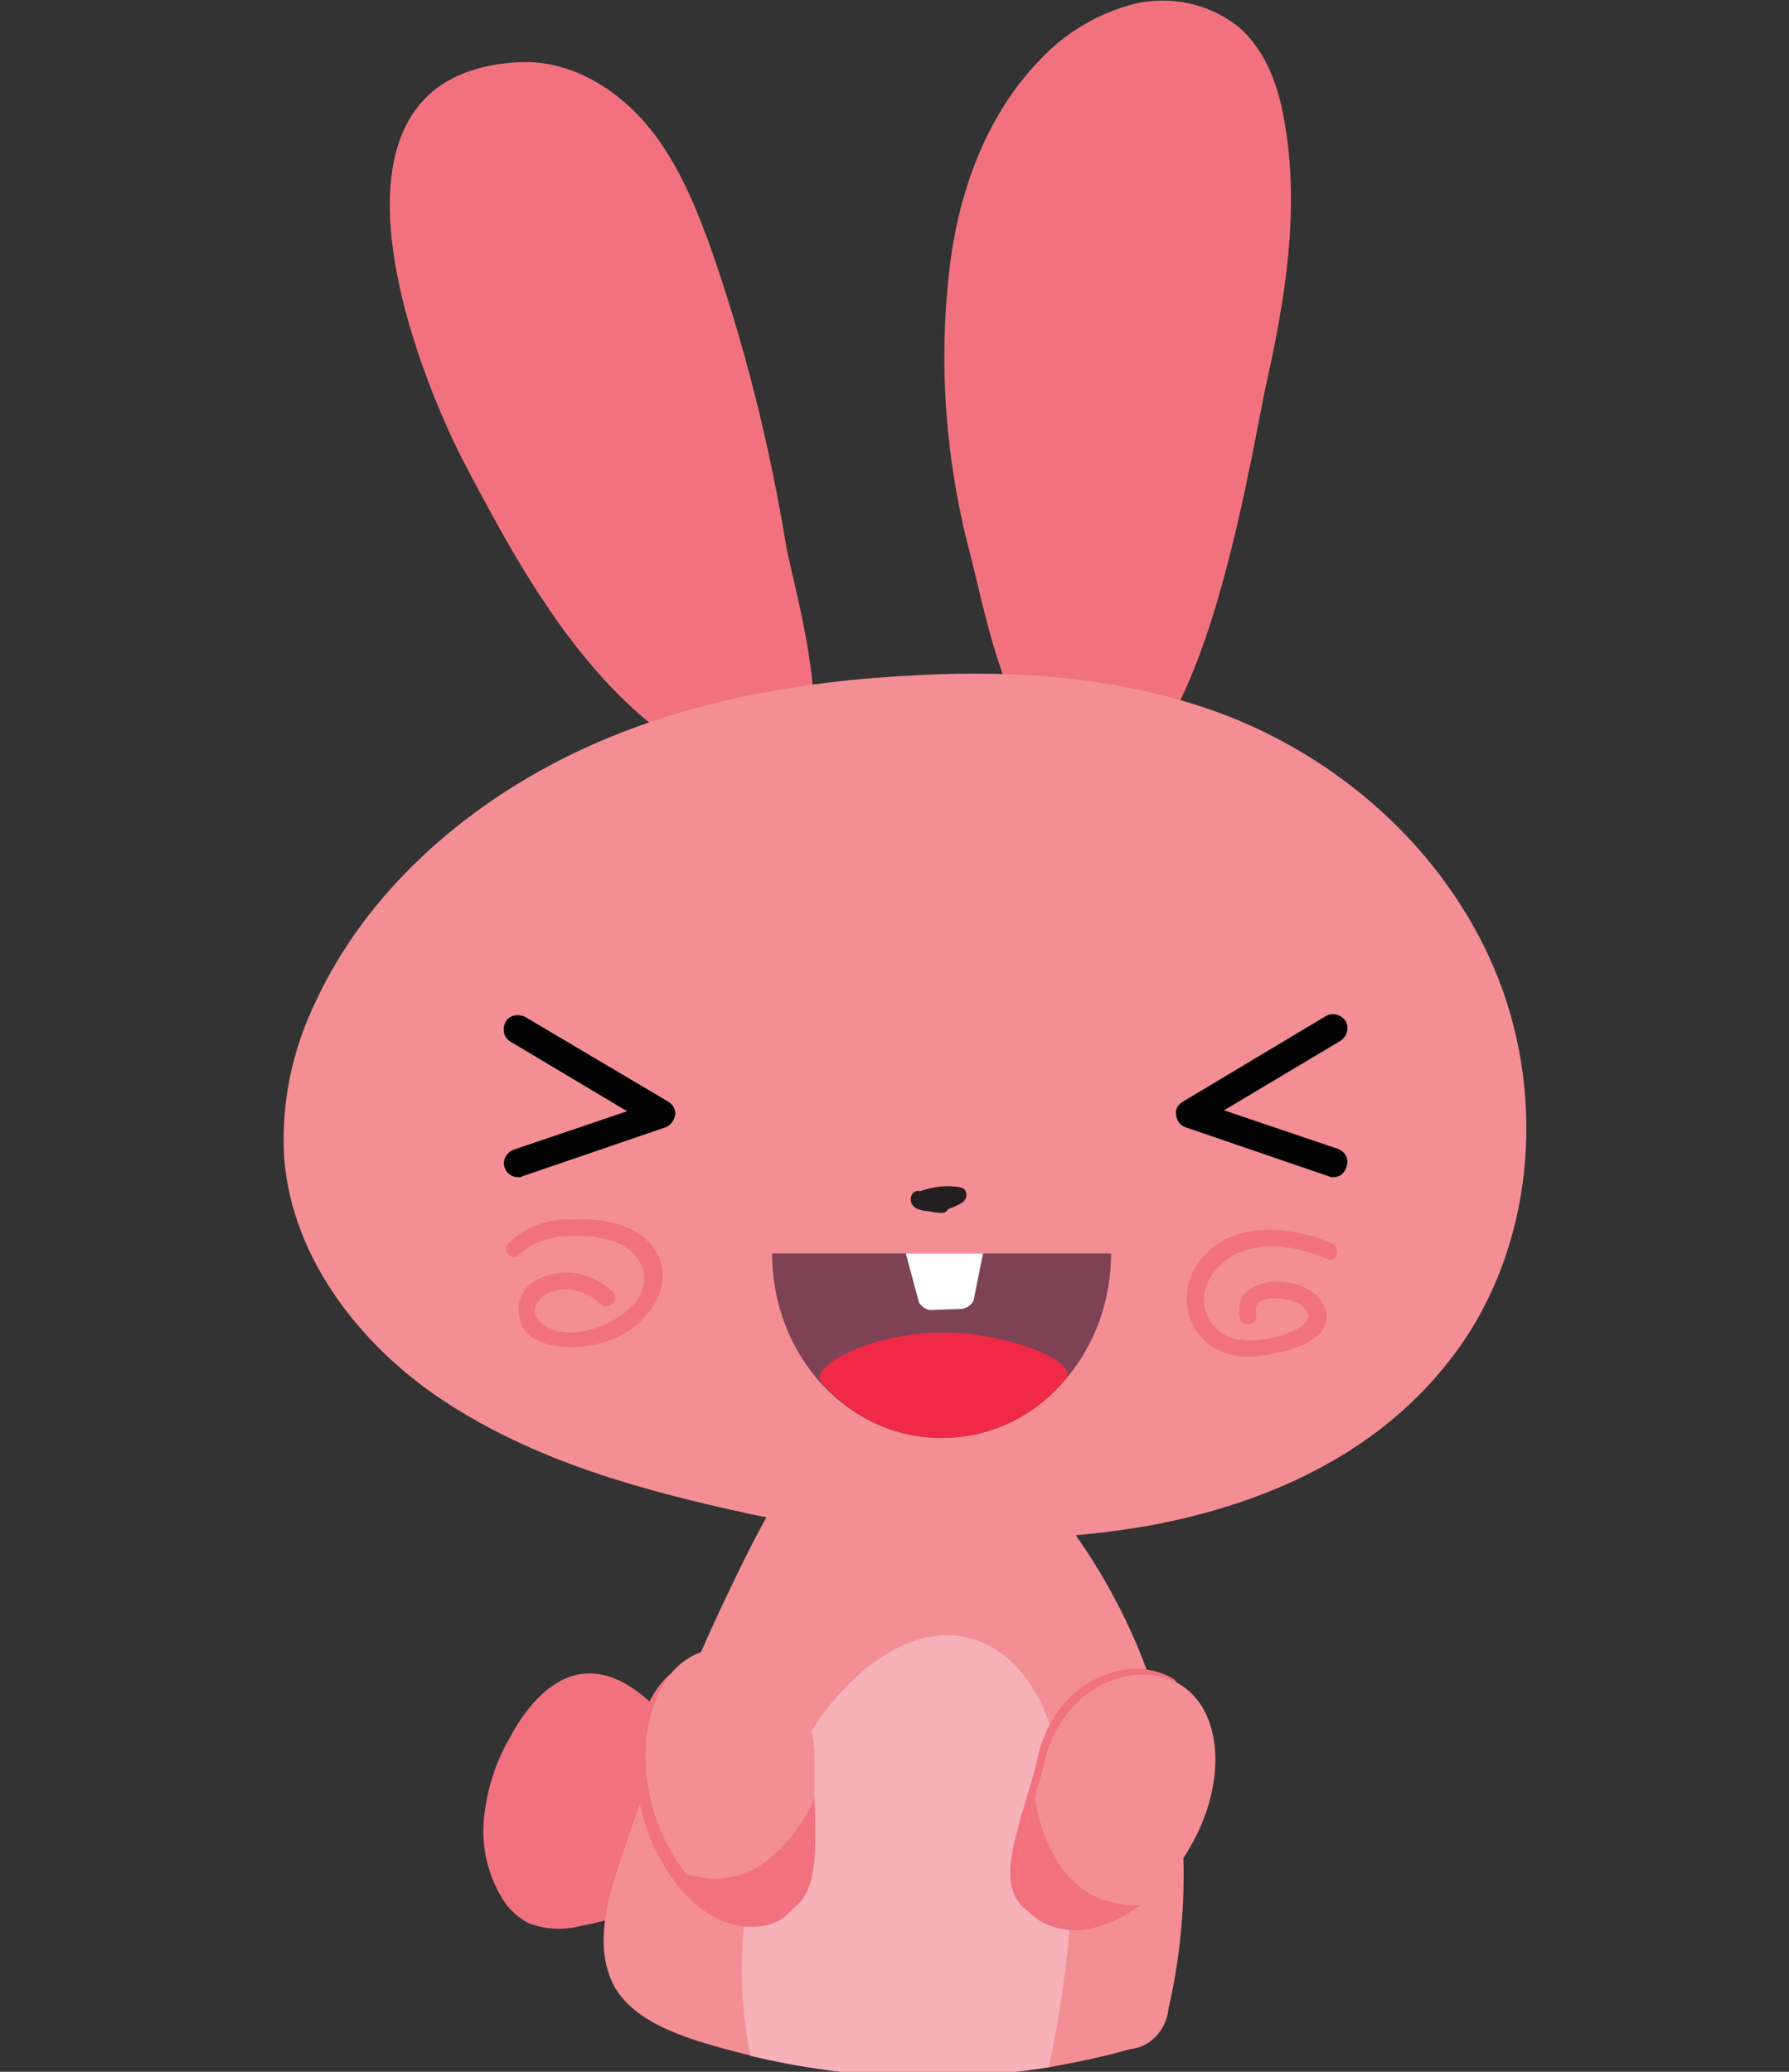 <svg version="1.1" id="BkNcwn4bQ" xmlns="http://www.w3.org/2000/svg" xmlns:xlink="http://www.w3.org/1999/xlink" x="0px" y="0px" viewBox="-30 0 190 220" style="enable-background:new 0 0 132.1 220.6;" xml:space="preserve"><rect x="-30" y="0" width="190" height="220" fill="#333333" stroke="none"/><style>@-webkit-keyframes Hy9xE5DhVZ7_r1dtO3VbQ_Animation{0%{-webkit-transform: translate(0px, 0px);transform: translate(0px, 0px);}13.33%{-webkit-transform: translate(0px, -2px);transform: translate(0px, -2px);}26.67%{-webkit-transform: translate(0px, 0px);transform: translate(0px, 0px);}40%{-webkit-transform: translate(0px, -2px);transform: translate(0px, -2px);}53.33%{-webkit-transform: translate(0px, 0px);transform: translate(0px, 0px);}100%{-webkit-transform: translate(0px, 0px);transform: translate(0px, 0px);}}@keyframes Hy9xE5DhVZ7_r1dtO3VbQ_Animation{0%{-webkit-transform: translate(0px, 0px);transform: translate(0px, 0px);}13.33%{-webkit-transform: translate(0px, -2px);transform: translate(0px, -2px);}26.67%{-webkit-transform: translate(0px, 0px);transform: translate(0px, 0px);}40%{-webkit-transform: translate(0px, -2px);transform: translate(0px, -2px);}53.33%{-webkit-transform: translate(0px, 0px);transform: translate(0px, 0px);}100%{-webkit-transform: translate(0px, 0px);transform: translate(0px, 0px);}}@-webkit-keyframes HkXgNcv3NZQ_Hkv3D34WX_Animation{0%{-webkit-transform: scale(1, 1);transform: scale(1, 1);}13.33%{-webkit-transform: scale(1.2, 1.2);transform: scale(1.2, 1.2);}26.67%{-webkit-transform: scale(1, 1);transform: scale(1, 1);}40%{-webkit-transform: scale(1.2, 1.2);transform: scale(1.2, 1.2);}53.33%{-webkit-transform: scale(1, 1);transform: scale(1, 1);}100%{-webkit-transform: scale(1, 1);transform: scale(1, 1);}}@keyframes HkXgNcv3NZQ_Hkv3D34WX_Animation{0%{-webkit-transform: scale(1, 1);transform: scale(1, 1);}13.33%{-webkit-transform: scale(1.2, 1.2);transform: scale(1.2, 1.2);}26.67%{-webkit-transform: scale(1, 1);transform: scale(1, 1);}40%{-webkit-transform: scale(1.2, 1.2);transform: scale(1.2, 1.2);}53.33%{-webkit-transform: scale(1, 1);transform: scale(1, 1);}100%{-webkit-transform: scale(1, 1);transform: scale(1, 1);}}@-webkit-keyframes By349P2VZ7_BJ59vnNW7_Animation{0%{-webkit-transform: translate(0px, 0px);transform: translate(0px, 0px);}13.33%{-webkit-transform: translate(0px, 5px);transform: translate(0px, 5px);}26.67%{-webkit-transform: translate(0px, 0px);transform: translate(0px, 0px);}40%{-webkit-transform: translate(0px, 5px);transform: translate(0px, 5px);}53.33%{-webkit-transform: translate(0px, 0px);transform: translate(0px, 0px);}100%{-webkit-transform: translate(0px, 0px);transform: translate(0px, 0px);}}@keyframes By349P2VZ7_BJ59vnNW7_Animation{0%{-webkit-transform: translate(0px, 0px);transform: translate(0px, 0px);}13.33%{-webkit-transform: translate(0px, 5px);transform: translate(0px, 5px);}26.67%{-webkit-transform: translate(0px, 0px);transform: translate(0px, 0px);}40%{-webkit-transform: translate(0px, 5px);transform: translate(0px, 5px);}53.33%{-webkit-transform: translate(0px, 0px);transform: translate(0px, 0px);}100%{-webkit-transform: translate(0px, 0px);transform: translate(0px, 0px);}}#BkNcwn4bQ *{-webkit-animation-duration: 1.5s;animation-duration: 1.5s;-webkit-animation-iteration-count: infinite;animation-iteration-count: infinite;-webkit-animation-timing-function: cubic-bezier(0, 0, 1, 1);animation-timing-function: cubic-bezier(0, 0, 1, 1);}#B1-N5P2Vb7{fill: #F1727E;}#H1GEcDhEZ7{fill: #F48E95;}#Bkm45D2V-Q{fill: #F7B1B9;}#HyBVcPhVWm{fill: #F1727E;}#S1U4cD2Vb7{fill: #F48E95;}#BkwE5D2EZ7{fill: #F1727E;}#ByYEcwnE-7{fill: #F1727E;}#BkcVcwhN-X{fill: #F48E95;}#r1o45whV-7{fill: #F1727E;}#SyT4qP2NbX{fill: #F1727E;}#Hy0EqwhN-X{fill: #F1727E;}#BJ1eVcPn4WQ{fill: #F48E95;}#r1gxE9P34-m{fill: #F1727E;}#SkWlVcv3Ebm{fill: #F1727E;}#SyGlVqv3V-X{fill: #231F20;}#BkHxEcwnNW7{fill: #7E4255;}#Byvl45w3Vb7{fill: #EF2946;}#BJOx4qw3V-7{fill: #020202;}#BkKg49wnN-7{fill: #020202;}#Hy9xE5DhVZ7{fill: #FFFFFF;}#By349P2VZ7_BJ59vnNW7{-webkit-animation-name: By349P2VZ7_BJ59vnNW7_Animation;animation-name: By349P2VZ7_BJ59vnNW7_Animation;-webkit-transform-origin: 50% 50%;transform-origin: 50% 50%;transform-box: fill-box;-webkit-transform: translate(0px, 0px);transform: translate(0px, 0px);}#HkXgNcv3NZQ_Hkv3D34WX{-webkit-animation-name: HkXgNcv3NZQ_Hkv3D34WX_Animation;animation-name: HkXgNcv3NZQ_Hkv3D34WX_Animation;-webkit-transform-origin: 50% 50%;transform-origin: 50% 50%;transform-box: fill-box;-webkit-transform: scale(1, 1);transform: scale(1, 1);}#Hy9xE5DhVZ7_r1dtO3VbQ{-webkit-animation-name: Hy9xE5DhVZ7_r1dtO3VbQ_Animation;animation-name: Hy9xE5DhVZ7_r1dtO3VbQ_Animation;-webkit-transform-origin: 50% 50%;transform-origin: 50% 50%;transform-box: fill-box;}</style>

<title>Asset 33</title>
<g id="HyeEqvn4-m">
	<path d="M43.8,190.3c0.6-1.3,0.5-2.9-0.1-4.1c-0.7-1.3-1.6-2.4-2.6-3.4c-2.3-2.5-5.1-5.1-8.5-5.1&#10;&#9;&#9;c-3.8,0-6.7,3.5-8.5,6.9c-1.5,2.6-2.4,5.5-2.7,8.5c-0.3,3,0.4,6,2,8.6c0.7,1.1,1.6,1.9,2.7,2.5c1.8,0.7,3.7,0.8,5.6,0.3&#10;&#9;&#9;c4.5-0.8,8.7-2.6,12.4-5.2L43.8,190.3z" id="B1-N5P2Vb7"/>
	<path d="M94.1,213.3c-0.2,2.2-1.9,4.1-4.1,4.3c-2.8,0.8-5.7,1.4-8.5,1.9c-10.5,1.7-21.3,1.3-31.7-1.2&#10;&#9;&#9;c-2-0.5-3.9-1-5.8-1.6c-3.3-1.1-6.8-2.6-8.6-5.5c-2.3-3.9-1.1-8.8,0.3-13.1c3.8-11.5,8.4-22.6,13.8-33.4c2-3.9,4.1-7.9,7.3-11&#10;&#9;&#9;l22.8,3.5C93.3,172.4,98.7,193.3,94.1,213.3z" id="H1GEcDhEZ7"/>
	<path d="M81.4,219.5c-10.5,1.7-21.3,1.3-31.7-1.2c-2.5-12.5,0.2-25.5,7.5-36c3.8-5.3,10.1-10.2,16.3-8.2&#10;&#9;&#9;c5.3,1.7,8,7.5,9.1,13C84.9,197.8,83.6,208.7,81.4,219.5z" id="Bkm45D2V-Q"/>
	<g id="BkEN5vn4Z7">
		<path id="HyBVcPhVWm" d="M55.5,191.9c0-1.3-0.1-2.7,0-4.2c0-8-6.4-12.8-11.6-11.4s-7.8,8.9-5.6,16.7&#10;&#9;&#9;&#9;c0.7,2.5,1.9,4.9,3.5,7c1.2,1.6,2.7,2.9,4.5,3.8c1.6,0.8,3.5,1,5.3,0.6C55.9,203.1,55.7,198.6,55.5,191.9z"/>
		<path id="S1U4cD2Vb7" d="M56.5,190.9c0-1.3,0-2.7,0-4.2c0-8-6.4-12.8-11.6-11.4s-7.7,8.9-5.6,16.6c0.7,2.5,1.9,4.9,3.5,7&#10;&#9;&#9;&#9;c1.2,1.6,2.7,2.9,4.5,3.8c1.6,0.8,3.5,1.1,5.3,0.6C56.9,202.2,56.7,197.6,56.5,190.9z"/>
		<path id="BkwE5D2EZ7" d="M56.5,190.9c-1.1,2.7-2.9,5-5.2,6.8c-1.3,0.9-2.7,1.5-4.2,1.7l0,0c-1.4,0.2-2.9,0-4.3-0.4&#10;&#9;&#9;&#9;c1.2,1.6,2.7,2.9,4.5,3.8c1.6,0.8,3.5,1.1,5.3,0.6C56.9,202.2,56.7,197.6,56.5,190.9z"/>
	</g>
	<g id="SkuNqD2VWX">
		<path id="ByYEcwnE-7" d="M79.2,190.3c0.4-1.3,0.8-2.6,1.1-4.1c2-7.8,9.5-10.7,14.2-8s-13.2,26-14.8,25.1&#10;&#9;&#9;&#9;C75.9,201.1,77.3,196.7,79.2,190.3z"/>
		<path id="BkcVcwhN-X" d="M79.9,190.8c0.4-1.3,0.8-2.6,1.1-4c2-7.8,9.5-10.7,14.2-8s5.2,10.6,1.1,17.5&#10;&#9;&#9;&#9;c-1.3,2.3-3.1,4.3-5.2,5.9c-1.6,1.2-3.4,2.1-5.3,2.5c-1.8,0.4-3.7,0.1-5.3-0.8C76.6,201.6,78,197.2,79.9,190.8z"/>
		<path id="r1o45whV-7" d="M79.9,190.8c0.4,2.9,1.5,5.7,3.2,8c1,1.2,2.2,2.2,3.7,2.8l0,0c1.4,0.5,2.8,0.8,4.3,0.7&#10;&#9;&#9;&#9;c-1.6,1.2-3.4,2.1-5.3,2.5c-1.8,0.4-3.7,0.1-5.3-0.8C76.6,201.6,78,197.2,79.9,190.8z"/>
	</g>
	<g id="By349P2VZ7_BJ59vnNW7" data-animator-group="true" data-animator-type="0"><g id="By349P2VZ7">
		<path d="M89.1,82.2c9.5-5.2,13.9-34.8,15.4-41.5c2-9,3.5-18.2,2-27.3c-0.6-3.9-1.9-7.8-4.8-10.4&#10;&#9;&#9;&#9;c-3.1-2.6-7.3-3.5-11.2-2.6c-3.9,1-7.4,3.1-10.1,6c-5.4,5.6-8.3,13.2-9.4,20.9c-1.4,10.5-0.7,21.1,2,31.4&#10;&#9;&#9;&#9;c1.6,6.1,4.4,22.1,11.9,24.1C86.2,83.1,87.7,82.9,89.1,82.2z" id="SyT4qP2NbX"/>
		<path d="M47.9,82.1c-13.5-5.4-21.7-19.8-28.2-32.2C13.7,38.7,2,7.6,25.3,6.6c5-0.2,9.7,2.5,13,6.2s5.3,8.4,7,13&#10;&#9;&#9;&#9;C49,36.3,51.7,47,53.5,58c1,5.5,8.2,29-4.3,24.6C48.8,82.4,48.3,82.3,47.9,82.1z" id="Hy0EqwhN-X"/>
		<path d="M93.1,161.8c12.5-2.5,24-8,31.5-18.2c8.2-11.1,9.6-26.6,4.6-39.5S113.2,81,100.3,76&#10;&#9;&#9;&#9;c-10.4-4-21.8-4.9-32.9-4.3c-12.7,0.6-25.5,2.9-36.9,8.5s-21.5,14.5-26.9,26c-2.6,5.3-3.8,11.1-3.4,17c0.9,10.4,8,19.6,16.7,25.4&#10;&#9;&#9;&#9;c9.9,6.6,21.4,9.7,32.9,12.2C62.7,163.4,78.6,164.6,93.1,161.8z" id="BJ1eVcPn4WQ"/>
		<path d="M111.4,132c-4.6-1.9-11-2.5-14.2,2.2c-2,2.8-1.4,6.7,1.4,8.7c0.9,0.6,1.9,1,3,1.1c2.6,0.3,11.3-1.1,8.9-5.6&#10;&#9;&#9;&#9;c-1.8-3.3-9.9-3.3-8.8,1.6c0.2,1.1,2,0.7,1.7-0.5c-0.5-2.4,3.7-1.7,4.8-0.9c2.1,1.6-0.8,2.8-2.1,3.2c-2.4,0.7-5.9,1.1-7.5-1.4&#10;&#9;&#9;&#9;c-1.9-2.9,0.2-6.2,3-7.4c3.1-1.3,6.5-0.5,9.4,0.7C112,134.2,112.5,132.4,111.4,132L111.4,132z" id="r1gxE9P34-m"/>
		<path d="M25.2,133.2c2.2-2.2,6.3-2.3,9.2-1.6c3.9,0.9,5.5,4.6,2.3,7.5c-2,1.8-6.4,3.4-8.9,1.6&#10;&#9;&#9;&#9;c-2.1-1.5-0.5-3.3,1.4-3.7c1.7-0.3,3.4,0.3,4.6,1.5c0.8,0.8,2.1-0.5,1.3-1.3c-1.5-1.5-3.7-2.3-5.8-2c-1.9,0.2-4,1.3-4.2,3.4&#10;&#9;&#9;&#9;c-0.5,5.5,7.4,4.9,10.5,3.4c4.2-2,7-7.4,2.5-10.8c-2.1-1.6-5-1.8-7.6-1.7c-2.4-0.1-4.7,0.8-6.4,2.4&#10;&#9;&#9;&#9;C23.1,132.8,24.4,134,25.2,133.2L25.2,133.2z" id="SkWlVcv3Ebm"/>
		<path d="M72.1,126.1c-1.5-0.3-3-0.1-4.4,0.4c-1-0.3-1.4,1.3-0.4,1.8c0.4,0.2,0.8,0.3,1.2,0.3c0.5,0.1,1,0.2,1.5,0.2&#10;&#9;&#9;&#9;c0.3,0,0.5-0.1,0.7-0.4c0.5-0.2,1-0.4,1.5-0.7c0.4-0.3,0.6-0.8,0.3-1.3C72.5,126.3,72.3,126.2,72.1,126.1z" id="SyGlVqv3V-X"/>
		<g id="HkXgNcv3NZQ_Hkv3D34WX" data-animator-group="true" data-animator-type="2"><g id="HkXgNcv3NZQ">
			<g id="Sy4xNcv3VbX">
				<path id="BkHxEcwnNW7" d="M88,133.1c0,10.8-8,19.6-18,19.6s-18-8.8-18-19.6H88z"/>
			</g>
			<g id="ByUxN5v2E-Q">
				<path id="Byvl45w3Vb7" d="M83.2,146.4c-5.9,7.3-16.5,8.4-23.8,2.5c-0.7-0.6-1.4-1.3-2.1-2c-1.6-1.8,5.2-5.3,12.4-5.4&#10;&#9;&#9;&#9;&#9;&#9;S84.7,144.6,83.2,146.4z"/>
			</g>
		</g></g>
		<path d="M25,125c-0.6,0-1.2-0.4-1.4-1c-0.3-0.8,0.2-1.6,0.9-1.9l12.1-4.1l-12.4-7.4c-0.7-0.4-0.9-1.3-0.5-2.1&#10;&#9;&#9;&#9;c0.4-0.7,1.3-0.9,2.1-0.5L41,117c0.5,0.3,0.8,0.9,0.7,1.4c-0.1,0.6-0.5,1.1-1,1.3l-15.2,5.2C25.4,125,25.2,125,25,125z" id="BJOx4qw3V-7"/>
		<path d="M111.6,125c-0.2,0-0.3,0-0.5-0.1l-15.2-5.2c-0.6-0.2-0.9-0.7-1-1.3c-0.1-0.6,0.2-1.1,0.7-1.4l15.2-9.1&#10;&#9;&#9;&#9;c0.7-0.4,1.6-0.2,2.1,0.5c0.4,0.7,0.2,1.6-0.5,2.1l-12.4,7.4l12.1,4.1c0.8,0.3,1.2,1.1,0.9,1.9C112.8,124.6,112.3,125,111.6,125z" id="BkKg49wnN-7"/>
		<g id="Hy9xE5DhVZ7_r1dtO3VbQ" data-animator-group="true" data-animator-type="0"><path d="M71.9,139l-2.8,0.1c-0.6,0.1-1.2-0.3-1.5-0.8l-1.4-5.2h8.2l-1,5C73.1,138.7,72.5,139,71.9,139z" id="Hy9xE5DhVZ7"/></g>
	</g></g>
</g>
<script>(function(){var a=document.querySelector('#BkNcwn4bQ'),b=a.querySelectorAll('style'),c=function(d){b.forEach(function(f){var g=f.textContent;g&amp;&amp;(f.textContent=g.replace(/transform-box:[^;\r\n]*/gi,'transform-box: '+d))})};c('initial'),window.requestAnimationFrame(function(){return c('fill-box')})})();</script></svg>